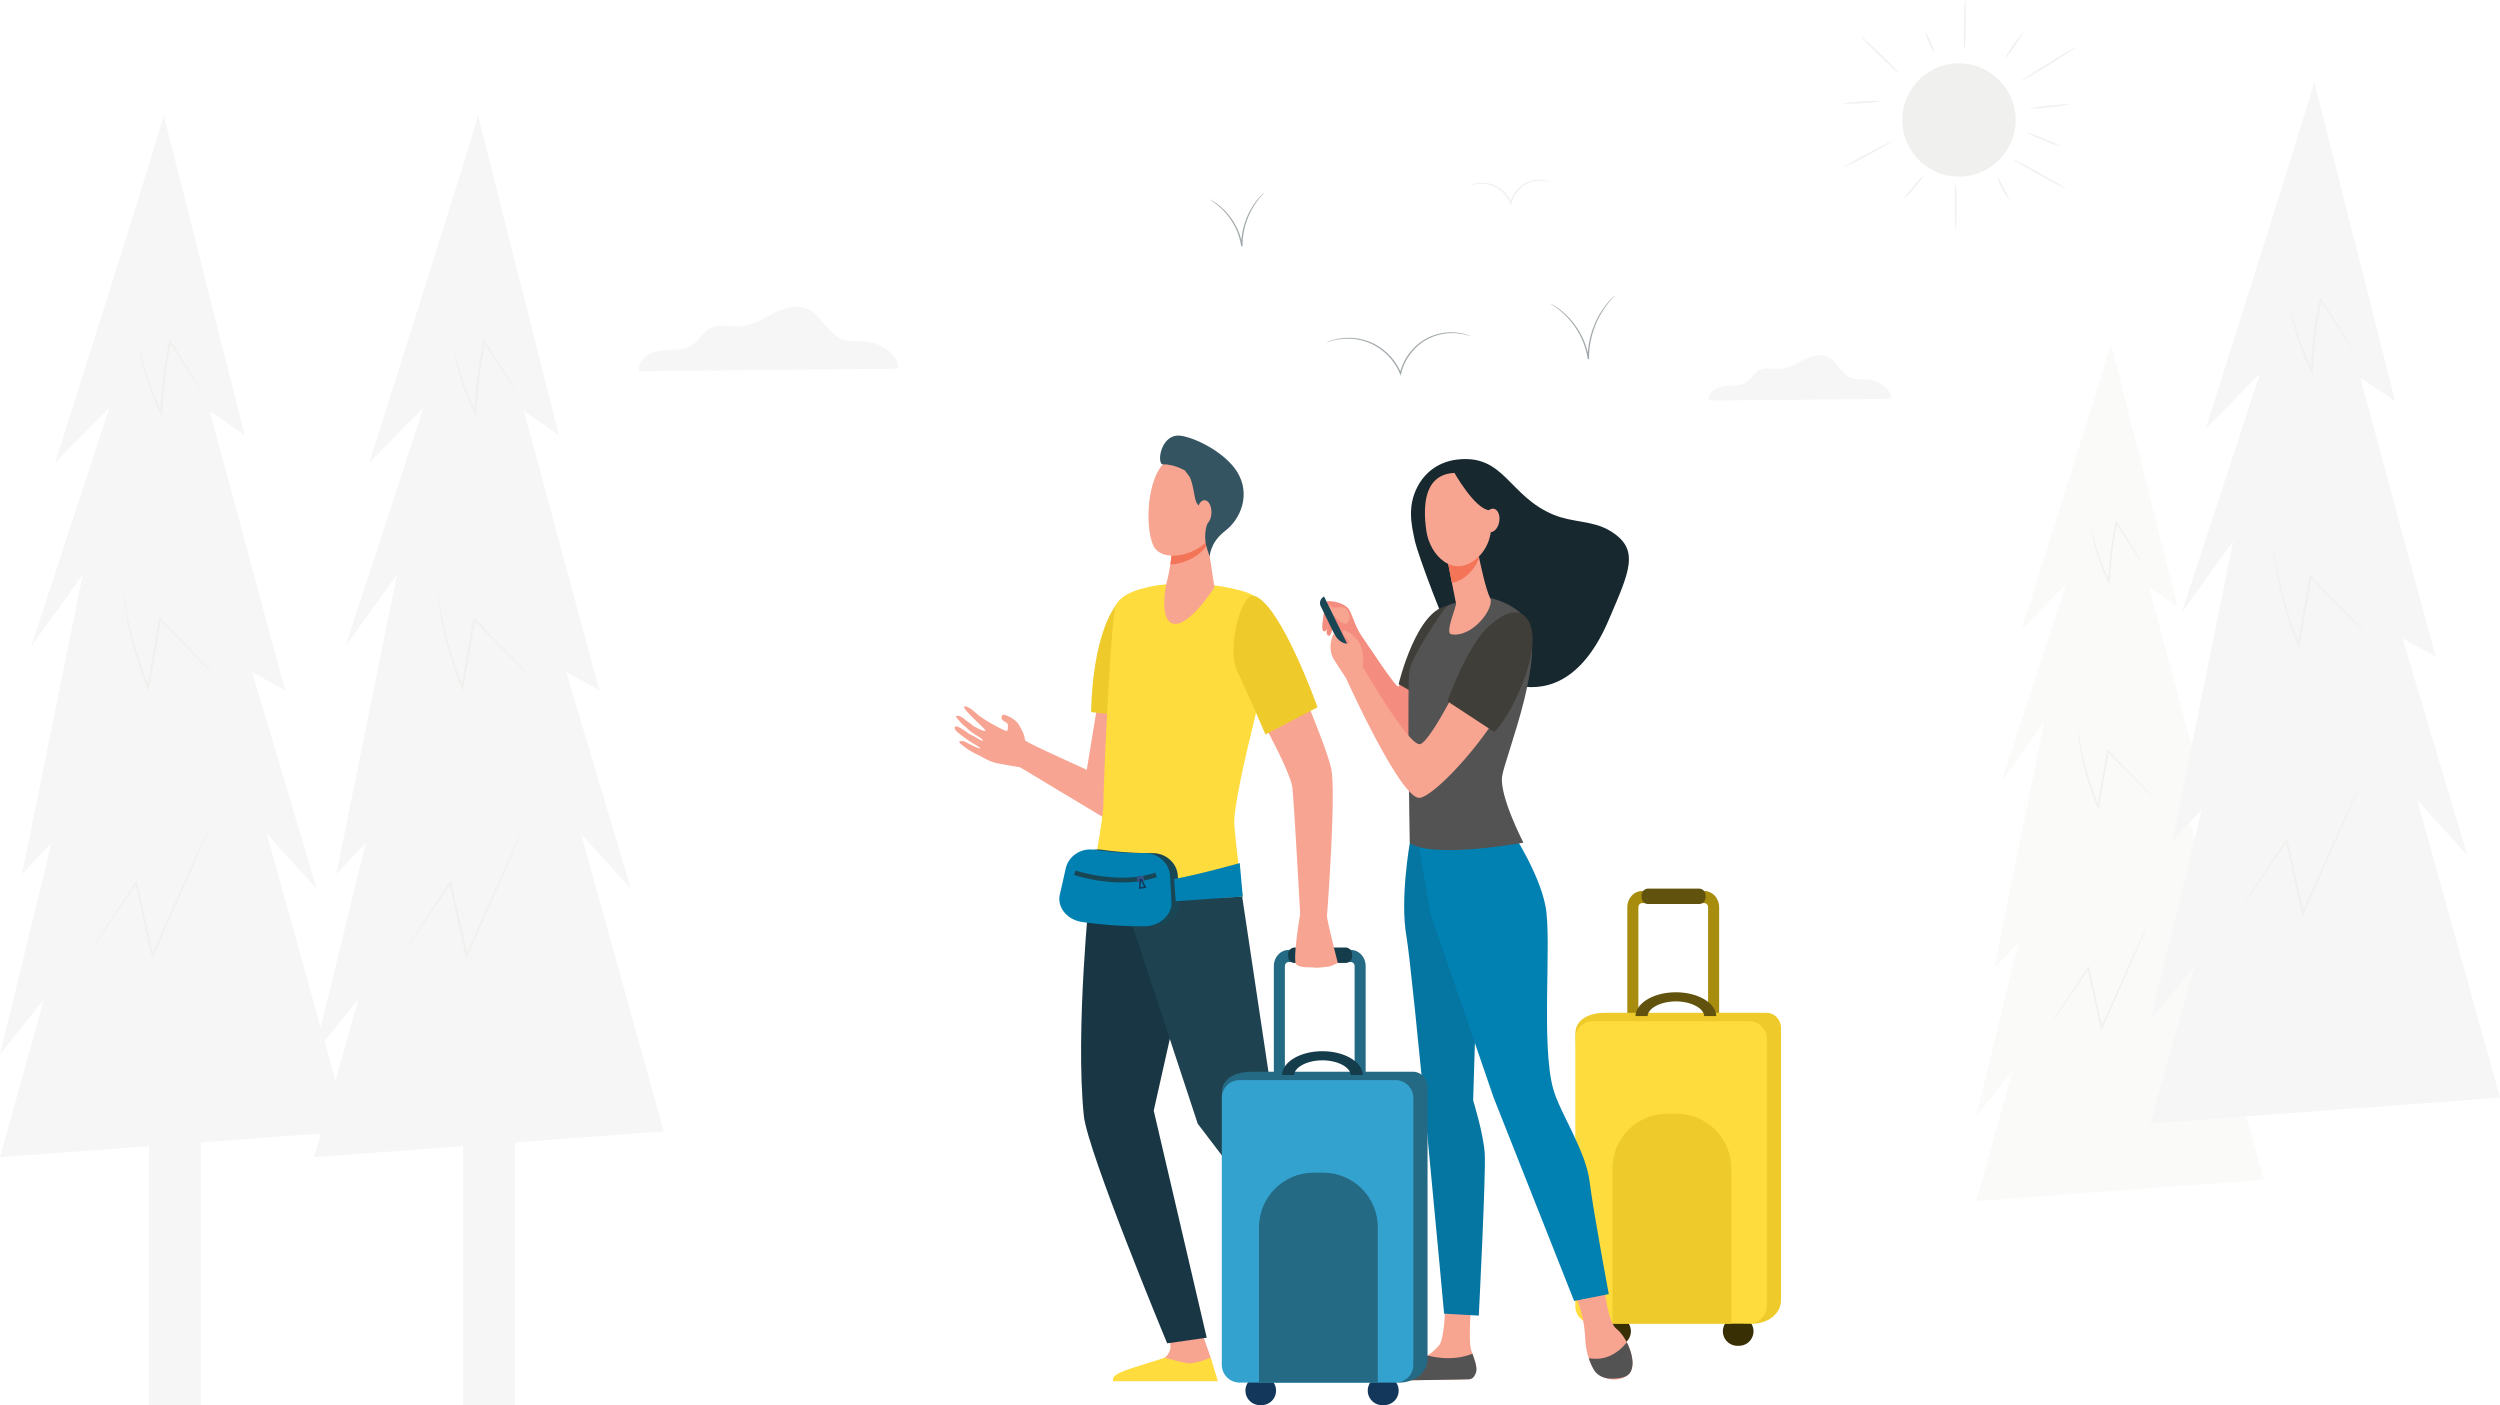 <svg xmlns="http://www.w3.org/2000/svg" width="838" height="471" fill="none"><g opacity=".4"><path fill="#F3F2F1" d="M707.599 115.138c0 1.52-29.942 95.809-29.942 95.809l14.971-15.207-21.569 65.902 14.21-19.771-16.748 82.63 8.12-8.618-14.209 58.299 12.179-15.209-12.179 43.596 96.423-7.097-22.837-82.124 13.793 15.209-17.853-59.818 9.136 5.068-20.808-77.054 9.643 6.591z"/><path fill="#DADBD8" d="M721.961 267.549c-.011.01-.122-.082-.325-.269-.236-.228-.525-.504-.876-.839l-3.233-3.213-11.146-11.307.46-.141c-.632 3.695-1.324 7.739-2.045 11.968l-1.199 6.911-.171.979-.369-.921c-2.907-7.228-4.61-13.856-5.535-18.626a87 87 0 0 1-.926-5.637c-.088-.663-.136-1.177-.172-1.525-.032-.348-.04-.531-.022-.533.017-.002.059.176.123.519l.267 1.51c.229 1.314.576 3.223 1.088 5.591a113 113 0 0 0 5.7 18.489l-.54.058 1.186-6.913c.737-4.226 1.439-8.268 2.083-11.962l.091-.525.367.383c4.441 4.623 8.245 8.585 10.997 11.452l3.123 3.319.814.9c.182.207.271.321.26.332M719.825 310.066c.018.008-.071.254-.257.716-.213.512-.492 1.18-.838 2.015-.777 1.8-1.859 4.309-3.188 7.394l-10.813 24.544-.353.804-.19-.857-.488-2.198-3.946-17.962.462.086-8.82 12.972-2.522 3.634-.683.949q-.24.32-.258.311c-.012-.008.054-.129.189-.357.165-.263.37-.59.618-.991l2.405-3.715 8.645-13.087.332-.502.131.588 4.011 17.948.486 2.199-.545-.055 10.975-24.471 3.353-7.323.934-1.971c.22-.449.343-.679.36-.671M718.248 189.05c-.025.015-.277-.325-.723-.974l-1.889-2.815-6.488-9.954.483-.088a132 132 0 0 0-2.422 19.68l-.05 1.047-.467-.938c-2.435-4.887-3.875-9.367-4.682-12.573a52 52 0 0 1-.818-3.78c-.152-.888-.208-1.371-.179-1.377.032-.006.15.466.356 1.34.209.873.519 2.145.969 3.73a69.3 69.3 0 0 0 4.842 12.416l-.516.112a120 120 0 0 1 2.448-19.764l.134-.641.348.552 6.311 10.067 1.762 2.896c.401.676.606 1.048.581 1.064"/><path fill="#E7E8E5" d="M172.575 471h-17.348V370.179h17.348z"/><path fill="#E7E8E5" d="M160.202 38.631c0 1.848-36.379 116.409-36.379 116.409l18.189-18.477-26.205 80.069 17.264-24.021-20.347 100.394 9.865-10.469-17.265 70.831 14.799-18.479-14.799 52.969 117.154-8.622-27.747-99.778 16.758 18.477-21.691-72.679 11.1 6.159-25.281-93.62 11.715 8.007z"/><path fill="#DADBD8" d="M177.647 226.728c-.014.013-.147-.1-.394-.325-.287-.277-.638-.612-1.065-1.021-.974-.968-2.293-2.28-3.928-3.903-3.389-3.439-8.073-8.192-13.542-13.737l.558-.173-2.485 14.541-1.457 8.397-.205 1.19-.45-1.118c-3.532-8.782-5.601-16.836-6.724-22.631-.567-2.9-.92-5.237-1.125-6.85-.109-.805-.167-1.43-.209-1.852-.04-.423-.049-.645-.028-.647.021-.004.072.214.15.63.087.486.193 1.091.323 1.834.28 1.597.701 3.917 1.324 6.795a137 137 0 0 0 6.925 22.463l-.656.07 1.441-8.4 2.531-14.534.111-.637.446.465 13.36 13.914 3.794 4.034.99 1.093c.221.251.328.389.315.402M175.057 278.386c.021.009-.086.308-.312.871l-1.018 2.447-3.874 8.984-13.136 29.822-.43.977-.231-1.044-.592-2.671-4.796-21.822.563.105c-4.385 6.449-8.075 11.874-10.716 15.76l-3.065 4.416c-.336.466-.61.846-.83 1.154q-.29.389-.314.377c-.014-.011.066-.157.231-.433l.751-1.206 2.92-4.513c2.59-3.921 6.208-9.394 10.505-15.9l.403-.61.159.715c1.444 6.457 3.108 13.906 4.873 21.806l.591 2.671-.662-.066 13.336-29.733 4.072-8.896 1.135-2.396c.266-.544.416-.825.437-.815M173.136 131.354c-.029.019-.336-.395-.878-1.184l-2.294-3.42-7.883-12.094.585-.107a161 161 0 0 0-2.075 13.2 163 163 0 0 0-.867 10.71l-.06 1.273-.567-1.139c-2.959-5.939-4.708-11.381-5.689-15.277a63 63 0 0 1-.994-4.593c-.183-1.078-.253-1.665-.217-1.672.039-.007.182.567.432 1.628.255 1.06.631 2.606 1.177 4.531a84.2 84.2 0 0 0 5.884 15.086l-.627.136c.134-3.341.398-6.986.83-10.763a146 146 0 0 1 2.145-13.25l.163-.78.421.672c3.095 4.934 5.735 9.146 7.669 12.231l2.141 3.518c.487.823.735 1.274.704 1.294"/><path fill="#E7E8E5" d="M67.252 471h-17.35V370.179h17.35z"/><path fill="#E7E8E5" d="M54.878 38.631c0 1.848-36.38 116.409-36.38 116.409l18.19-18.477-26.205 80.069 17.264-24.021L7.4 293.005l9.866-10.469L0 353.367l14.799-18.479L0 387.857l117.154-8.622-27.747-99.779 16.757 18.478-21.69-72.679 11.1 6.159-25.281-93.62 11.715 8.007z"/><path fill="#DADBD8" d="M72.323 226.728c-.013.013-.148-.1-.394-.325l-1.065-1.021-3.928-3.903-13.541-13.737.557-.173-2.485 14.541-1.457 8.397-.205 1.19-.45-1.118c-3.533-8.782-5.602-16.836-6.724-22.631-.567-2.9-.92-5.237-1.126-6.85-.108-.805-.166-1.43-.208-1.852-.04-.423-.05-.645-.028-.647.02-.004.072.214.15.63l.324 1.834c.278 1.597.7 3.917 1.323 6.795a137 137 0 0 0 6.924 22.463l-.656.07 1.442-8.4 2.53-14.534.111-.637.447.465 13.36 13.914 3.794 4.034.99 1.093c.22.251.328.389.315.402M69.734 278.386c.022.009-.086.308-.312.871l-1.018 2.447-3.874 8.984-13.136 29.822-.43.977-.231-1.044-.592-2.671-4.796-21.822.563.105-10.717 15.76-3.064 4.416c-.336.466-.61.846-.83 1.154q-.29.389-.313.377-.02-.018.23-.433l.751-1.206 2.92-4.513 10.506-15.9.402-.61.16.715 4.872 21.806.591 2.671-.661-.066 13.334-29.733 4.074-8.896 1.135-2.396c.265-.544.415-.825.436-.815M67.813 131.354c-.03.019-.337-.395-.88-1.184l-2.294-3.42-7.882-12.094.585-.107a161 161 0 0 0-2.076 13.2 162 162 0 0 0-.865 10.71l-.061 1.273-.567-1.139c-2.958-5.939-4.71-11.381-5.689-15.277a63 63 0 0 1-.995-4.593c-.183-1.078-.252-1.665-.217-1.672.04-.007.182.567.433 1.628.255 1.06.63 2.606 1.177 4.531a84 84 0 0 0 5.883 15.086l-.627.136c.135-3.341.398-6.986.832-10.763.547-4.751 1.3-9.243 2.143-13.25l.164-.78.421.672 7.668 12.231 2.141 3.518c.488.823.736 1.274.706 1.294"/><path fill="#E7E8E5" d="M775.721 27.329c0 1.848-36.379 116.408-36.379 116.408l18.19-18.476-26.206 80.069 17.265-24.021-20.348 100.395 9.865-10.471-17.264 70.831 14.798-18.478-14.798 52.97 117.155-8.622-27.747-99.781 16.756 18.478-21.69-72.678 11.099 6.159-25.28-93.62 11.715 8.007z"/><path fill="#DADBD8" d="M793.169 212.506c-.013.014-.149-.098-.395-.325l-1.064-1.021-3.929-3.903-13.54-13.737.556-.173-2.484 14.543-1.457 8.396-.206 1.189-.45-1.118c-3.531-8.782-5.602-16.836-6.724-22.631a107 107 0 0 1-1.125-6.849c-.109-.804-.166-1.431-.209-1.852-.038-.423-.049-.646-.028-.648s.072.214.151.63l.324 1.835c.278 1.597.699 3.916 1.322 6.794a137 137 0 0 0 6.926 22.463l-.657.07c.466-2.708.947-5.518 1.442-8.399l2.53-14.534.111-.638.447.465 13.359 13.914 3.795 4.034.99 1.093c.22.252.329.389.315.402M790.577 264.165c.02.009-.087.307-.313.87-.26.621-.597 1.434-1.019 2.449l-3.873 8.984-13.136 29.82-.43.978-.231-1.044-.593-2.67c-1.736-7.907-3.376-15.361-4.794-21.823l.561.104-10.717 15.761-3.063 4.416-.83 1.153q-.29.39-.313.377c-.015-.009.064-.157.23-.433.199-.32.448-.717.751-1.206l2.92-4.512 10.506-15.9.401-.611.161.715c1.442 6.457 3.106 13.908 4.872 21.808l.591 2.669-.661-.066 13.335-29.732 4.072-8.897 1.136-2.396c.266-.544.415-.825.437-.814M788.656 117.132c-.03.019-.337-.395-.879-1.182l-2.295-3.421-7.881-12.095.586-.107a161 161 0 0 0-2.078 13.2 162 162 0 0 0-.864 10.711l-.062 1.272-.567-1.137c-2.957-5.941-4.708-11.382-5.688-15.278a62 62 0 0 1-.994-4.593c-.185-1.079-.253-1.666-.218-1.673.04-.007.182.567.433 1.628.254 1.062.63 2.607 1.176 4.532a84.3 84.3 0 0 0 5.885 15.086l-.628.134a145.57 145.57 0 0 1 2.975-24.011l.163-.78.422.672 7.668 12.23 2.142 3.518c.487.824.734 1.274.704 1.294"/><path fill="#E7E8E5" d="M300.929 123.578c.664-4.813-6.138-8.773-11.25-9.184-2.436-.197-4.967.175-7.276-.628-5.003-1.743-7.002-8.199-11.883-10.254-3.65-1.538-7.851-.169-11.389 1.609s-7.035 4.017-10.987 4.27c-3.439.22-7.172-1.053-10.18.624-2.242 1.25-3.415 3.83-5.482 5.352-2.022 1.489-4.658 1.805-7.166 1.941s-5.104.161-7.387 1.206c-2.285 1.043-4.174 3.456-3.699 5.919zM633.812 133.674c.467-3.385-4.314-6.169-7.909-6.458-1.714-.138-3.493.124-5.117-.441-3.518-1.226-4.923-5.765-8.354-7.211-2.567-1.081-5.52-.118-8.008 1.133s-4.945 2.824-7.724 3.001c-2.419.155-5.044-.74-7.158.44-1.577.878-2.402 2.692-3.855 3.762-1.421 1.047-3.274 1.269-5.038 1.364-1.763.097-3.588.114-5.194.848-1.606.735-2.934 2.431-2.601 4.163z"/><path fill="#DADBD8" d="M519.715 61.04c-.017.044-.463-.12-1.295-.287a10.5 10.5 0 0 0-3.555-.094c-1.483.21-3.23.815-4.758 2.081-1.525 1.242-2.83 3.116-3.352 5.333l-.015.059-.204.79-.303-.75c-.855-2.108-2.373-3.789-4.02-4.862-1.65-1.093-3.427-1.553-4.916-1.667-3.025-.206-4.795.737-4.816.611-.012-.025.402-.264 1.223-.53a10.4 10.4 0 0 1 3.616-.457c1.543.07 3.416.51 5.16 1.631a10.95 10.95 0 0 1 4.247 5.076l-.507.04.017-.062c.551-2.347 1.941-4.31 3.561-5.594a9.75 9.75 0 0 1 5.018-2.072c1.556-.175 2.822.034 3.652.265.835.235 1.258.465 1.247.49M675.646 40.216c0 10.483-8.509 18.982-19.004 18.982s-19.003-8.499-19.003-18.982c0-10.484 8.508-18.982 19.003-18.982s19.004 8.498 19.004 18.981M655.561 61.297c.162 0 .292 3.526.292 7.877 0 4.35-.13 7.876-.292 7.876-.16 0-.291-3.526-.291-7.876s.131-7.877.291-7.877M644.938 58.71c.122.106-1.252 1.923-3.071 4.06-1.818 2.138-3.392 3.786-3.516 3.682-.122-.104 1.253-1.921 3.072-4.06 1.819-2.137 3.392-3.786 3.515-3.681M634.121 47.385c.077.14-3.397 2.171-7.757 4.532-4.361 2.363-7.958 4.163-8.035 4.022s3.396-2.171 7.758-4.533c4.36-2.362 7.957-4.162 8.034-4.021M630.332 33.864c.009.16-2.742.483-6.146.72-3.406.237-6.174.3-6.186.14-.01-.161 2.74-.484 6.146-.722 3.405-.236 6.174-.3 6.186-.138M636.612 24.655c-.112.116-3.092-2.612-6.656-6.092s-6.363-6.394-6.25-6.51c.114-.114 3.093 2.612 6.658 6.094 3.564 3.479 6.361 6.393 6.248 6.508M648.308 17.507c-.148.064-.908-1.36-1.698-3.18s-1.309-3.347-1.161-3.411.908 1.36 1.697 3.18 1.309 3.347 1.162 3.41M658.766 0c.162.002.236 3.724.166 8.311-.07 4.589-.258 8.306-.418 8.303-.162-.002-.235-3.724-.165-8.312.069-4.586.257-8.304.417-8.302M677.928 11.173c.133.091-1.044 2.024-2.627 4.318s-2.974 4.079-3.107 3.988c-.132-.091 1.042-2.024 2.627-4.319 1.582-2.293 2.975-4.079 3.107-3.987M695.995 15.751c.084.138-4.015 2.819-9.156 5.99-5.144 3.173-9.38 5.632-9.465 5.496-.084-.137 4.015-2.819 9.158-5.992 5.142-3.17 9.378-5.631 9.463-5.494M673.593 66.761c-.122.094-1.373-1.379-2.476-3.475-1.111-2.094-1.623-3.957-1.477-4.004.157-.057.903 1.681 1.994 3.731 1.078 2.054 2.095 3.65 1.959 3.748M692.56 63.283c-.079.141-4.159-1.977-9.11-4.727-4.955-2.754-8.906-5.098-8.828-5.24.078-.14 4.156 1.976 9.111 4.73 4.953 2.752 8.905 5.096 8.827 5.237M690.535 48.997c-.061.15-2.612-.76-5.698-2.03-3.088-1.27-5.539-2.419-5.478-2.568s2.613.76 5.7 2.03c3.086 1.27 5.538 2.42 5.476 2.568M693.702 34.992c.017.161-2.924.594-6.568.97-3.645.376-6.613.55-6.63.39s2.925-.593 6.57-.97c3.644-.374 6.612-.55 6.628-.39"/><path fill="#8C8F8F" d="m179.09 383.703-.031-.445z"/><path fill="#7E8182" d="m177.039 354.318-.011-.147-.005-.083z"/><path fill="#17282F" d="M423.794 64.572c.028.029-.361.428-1.024 1.18a26 26 0 0 0-2.512 3.409c-1.9 2.996-3.799 7.765-3.734 13.234l-.001.165-.461.039c-.794-5.38-3.619-9.665-6.1-12.144-2.494-2.531-4.522-3.514-4.454-3.608q.013-.019.366.167c.228.13.583.296.998.575.852.523 2.031 1.385 3.321 2.636 1.293 1.246 2.66 2.923 3.824 5.005a21.7 21.7 0 0 1 2.504 7.302l-.461.038.001-.17c-.068-5.582 1.925-10.425 3.921-13.415.992-1.515 1.947-2.635 2.655-3.353.343-.372.647-.624.84-.806q.297-.27.317-.254M493.007 112.689c-.016.046-.801-.277-2.282-.605a18.3 18.3 0 0 0-6.372-.245c-2.664.356-5.822 1.426-8.585 3.698-2.759 2.231-5.118 5.607-6.06 9.612l-.027.106-.177.687-.264-.651c-1.543-3.806-4.283-6.83-7.257-8.752-2.979-1.957-6.185-2.769-8.859-2.95a19.6 19.6 0 0 0-6.332.579c-1.461.385-2.233.724-2.251.68-.006-.015.183-.106.552-.266.365-.162.92-.372 1.651-.588 1.454-.437 3.661-.879 6.4-.732 2.72.144 6.009.937 9.071 2.92 3.053 1.946 5.872 5.032 7.454 8.936l-.441.035.03-.109c.969-4.118 3.401-7.571 6.241-9.839 2.847-2.309 6.095-3.371 8.812-3.691 2.737-.328 4.977.014 6.455.395.743.186 1.307.379 1.679.53.376.15.568.235.562.25M541.324 99.048c.03.029-.436.5-1.224 1.387a30 30 0 0 0-2.99 4.033c-2.258 3.548-4.516 9.203-4.439 15.692l-.003.198-.459.037a25.8 25.8 0 0 0-2.872-8.499 26.5 26.5 0 0 0-4.373-5.901c-1.477-1.493-2.824-2.546-3.793-3.212-.967-.667-1.526-1.004-1.506-1.04.008-.014.155.057.429.205.269.156.687.356 1.177.688 1.007.623 2.399 1.647 3.922 3.128 1.527 1.479 3.142 3.465 4.516 5.927a25.7 25.7 0 0 1 2.958 8.638l-.461.037.002-.201c-.079-6.602 2.271-12.331 4.626-15.873 1.172-1.795 2.297-3.123 3.133-3.978.404-.441.762-.74.988-.96.232-.212.359-.317.369-.306"/></g><path fill="#382F05" d="M546.675 446.248a4.863 4.863 0 0 1-4.863 4.863h-.537a4.863 4.863 0 1 1 0-9.726h.537a4.863 4.863 0 0 1 4.863 4.863M587.769 446.248a4.863 4.863 0 0 1-4.863 4.863h-.533a4.863 4.863 0 0 1 0-9.727h.533a4.864 4.864 0 0 1 4.863 4.864"/><path fill="#A88C0D" d="M549.183 304.06c0-.735.546-1.334 1.216-1.334h20.933c.67 0 1.217.599 1.217 1.334v36.941h3.708V304.06c0-2.97-2.21-5.384-4.925-5.384h-20.933c-2.715 0-4.924 2.414-4.924 5.384v36.941h3.708z"/><path fill="#EECB2A" d="m587.734 443.699-50.086-2.808c-2.678 0-4.846-2.28-4.846-5.089l-4.749-89.089c-.15-6.232 6.917-7.215 9.595-7.215h54.505c2.678 0 4.846 2.279 4.846 5.088v91.216c.024 4.727-4.63 7.818-9.265 7.897"/><path fill="#FFDC3D" d="M586.259 443.688h-52.243a5.976 5.976 0 0 1-5.975-5.978v-89.434a5.98 5.98 0 0 1 5.975-5.98h52.243a5.98 5.98 0 0 1 5.981 5.98v89.434a5.98 5.98 0 0 1-5.981 5.978"/><path fill="#EECB2A" d="M580.323 443.689h-39.819v-52.054c0-10.111 8.197-18.307 18.307-18.307h3.205c10.109 0 18.307 8.196 18.307 18.307z"/><path fill="#61520E" d="M561.757 335.672c5.043 0 9.317 2.237 9.493 4.922h4.045c-.147-4.419-6.152-7.978-13.538-7.978s-13.386 3.559-13.538 7.978h4.051c.17-2.685 4.444-4.922 9.487-4.922M569.497 303.029h-17.015a2.21 2.21 0 0 1-2.211-2.213v-.743a2.21 2.21 0 0 1 2.211-2.212h17.015c1.216 0 2.21.989 2.21 2.212v.743a2.215 2.215 0 0 1-2.21 2.213"/><path fill="#17282F" d="M474.324 181.592c-1.313-5.967-2.598-11.972.866-18.527 2.796-5.304 7.642-8.357 13.245-9.021 15.878-1.884 17.276 12.302 32.355 18.512 6.442 2.652 13.053 1.894 18.81 5.323 10.398 6.191 6.566 13.685-.329 29.865-16.879 39.62-45.922 16.678-51.045 8.876-3.804-5.804-13.058-31.187-13.902-35.028"/><path fill="#F48C7F" d="m484.038 211.489 1.616-8.477s-4.792 1.144-7.844 5.886-8.166 20.768-9.036 21.241c-.869.475-10.529-14.4-12.216-16.745-2.089-2.899-2.866-6.228-4.173-8.757-1.313-2.529-5.919-3.39-7.658-3.074-1.745.316 2.393 7.713 2.393 7.713s10.465 18.177 13.956 28.134c3.484 9.958 14.382 14.699 16.127 13.276 1.745-1.422 6.835-39.197 6.835-39.197"/><path fill="#403E38" d="m482.14 236.938-13.327-7.603s6.053-25.505 16.841-26.322z"/><path fill="#F7A491" d="M452.265 206.03s-.437-1.914-1.608-2.305c-1.176-.392-3.221-.044-3.349 0-.134.043-2.394-1.175-2.394-1.175l1.87 3.48s3.652 4.306 4.869 2.697c1.224-1.61.612-2.697.612-2.697"/><path fill="#F48C7F" d="M444.261 202.71s-1.319 6.713-.986 8.119c.339 1.411 1.173.654 1.331.348.654-1.262 1.103-5.567 1.103-5.567z"/><path fill="#F48C7F" d="M447.105 208.292s-.629 4.163-1.276 4.654c-.419.319-.955.13-1.13-.711s.839-5.973.839-5.973z"/><path fill="#184655" d="m450.95 220.105 2.191-1.068-9.307-19.08a2.435 2.435 0 0 0-1.121 3.257z"/><path fill="#F7A491" d="M537.818 431.863s1.133 11.477 4.04 13.585c2.907 2.105 6.782 9.903 4.842 14.119-.606 1.317-1.812 2.076-3.194 2.502-4.082 1.257-8.43-.859-10.168-4.762-.968-2.18-1.823-5.089-1.993-8.751-.436-9.326-3.344-14.069-3.344-14.069zM493.16 436.559s-.919 11.582-.177 15.344c.405 2.017 2.618 6.166 1.603 8.061-1.016 1.898-2.179 2.373-2.179 2.373l-26.37.423c-1.432.021-.485-.898.673-1.749 1.894-1.39 3.428-2.309 9.48-5.232.394-.191 1.831-1.102 2.35-1.42 1.318-.8 2.635-2.06 3.771-3.323 1.893-2.102 2.059-12.303 2.059-12.303z"/><path fill="#0575A1" d="M472.56 282.615s-3.321 18.804-1.141 31.129c2.179 12.329 12.645 126.597 12.645 126.597l11.624.654s2.435-47.731 1.998-54.368c-.432-6.639-3.882-17.749-3.882-17.749l1.157-38.537-14.671-50.629z"/><path fill="#0180B2" d="M506.719 278.659s9.158 13.751 11.338 25.13-1.604 46.349 2.591 61.263c2.27 8.072 10.875 20.538 12.179 30.969 1.31 10.431 6.443 37.753 6.443 37.753l-11.626 2.301-27.006-68.241-21.191-61.676-5.426-31.767z"/><path fill="#535353" d="M499.31 200.426s6.278 1.035 10.954 5.61c10.026 9.813-5.893 47.655-6.765 54.292s7.144 22.124 7.144 22.124-29.953 5.536-38.094.163c0 0-.956-53.263-.085-58.004.872-4.742 10.626-19.375 12.376-21.272 1.743-1.897 14.47-2.913 14.47-2.913"/><path fill="#F7A491" d="M510.646 210.486c-.775-2.335-3.421-3.461-5.682-2.485-3.094 1.339-7.366 3.878-9.452 8.23-3.49 7.27-15.699 32.243-19.475 33.191-3.782.948-19.184-25.921-19.184-25.921s.437-4.742-.874-7.428c-1.305-2.688-5.233-5.533-5.81-4.584-.583.948 2.18 3.319 2.18 3.793s-1.166.791-2.763-.158c-1.596-.948-2.465-2.866-2.465-2.866s-2.622 4.763.14 9.03a586 586 0 0 0 3.922 6.006s17.879 39.672 24.417 40.147c6.09.442 41.165-38.457 35.046-56.955"/><path fill="#F7A491" d="m495.274 184.264.179.962c.541 2.908 2.618 12.554 4.025 15.207 1.698 3.204-5.818 13.426-13.054 12.179-2.149-.372 1.826-9.392 1.631-10.348l-1.368-6.882c-.285-1.444-.575-2.907-.843-4.283-.777-3.908-1.407-7.105-1.407-7.105z"/><path fill="#F47458" d="M495.452 185.227c-.111-.606-.173-.963-.173-.963l-10.841-.269s.631 3.196 1.407 7.106c.268 1.366.558 2.821.843 4.257 1.675-.246 3.422-1.058 5.175-2.589 1.909-1.67 3.165-3.676 3.924-5.818-.139-.684-.246-1.273-.335-1.724"/><path fill="#F7A491" d="M488.756 158.505s4.424.612 7.626 4.746c3.203 4.133 6.653 16.915-1.3 23.865-7.959 6.949-15.821-.918-16.987-9.258s-.928-19.655 10.661-19.353"/><path fill="#17282F" d="M487.406 158.311s6.828 12.155 11.713 12.717c4.88.562 5.52 7.02 5.52 7.02s-1.742-14.883-6.577-17.753-10.656-1.984-10.656-1.984"/><path fill="#F7A491" d="M497.522 173.925c-.396 2.158.402 4.138 1.784 4.421s2.824-1.236 3.226-3.395c.396-2.159-.408-4.139-1.784-4.422-1.387-.283-2.829 1.237-3.226 3.396"/><path fill="#535353" d="M532.553 455.254c6.334 1.152 10.548-2.543 12.742-5.311 1.608 3.135 2.597 7.049 1.412 9.623-1.041 2.269-3.775 2.451-6.175 2.542-2.538.094-5.018-.796-6.276-3a21 21 0 0 1-1.703-3.854M478.544 454.359c6.97 1.785 12.129.57 15.008-.591.743 2.106 1.731 4.743 1.211 6.263-.645 1.864-1.554 2.284-2.359 2.306-6.37.166-23.332.393-28.188.456a.793.793 0 0 1-.617-1.301c1.206-1.437 14.425-6.817 14.945-7.133"/><path fill="#403E38" d="m500.861 245.357-15.696-10.3s6.537-18.474 13.738-25.014c7.195-6.54 10.592-4.952 12.098-3.597 4.167 3.76 3.431 12.916-1.31 24.197-4.742 11.281-8.83 14.714-8.83 14.714"/><path fill="#F7A491" d="M449.245 437.835s3.476 3.437 3.553 4.696c.08 1.263.309 14.773-1.111 16.033-1.417 1.262-5.583 2.157-4.243 3.575 1.011 1.071 8.799.842 13.963.555 1.506-.083 3.396-12.271 3.995-14.061.865-2.602 3.99-8.262 3.199-10.074-.384-.884-3.235-2.898-5.824-4.591-2.721-1.782-5.326-5.751-5.326-5.751z"/><path fill="#13375B" d="M427.734 466.137A4.864 4.864 0 0 1 422.87 471h-.536a4.863 4.863 0 1 1 0-9.726h.536a4.864 4.864 0 0 1 4.864 4.863M468.83 466.137a4.864 4.864 0 0 1-4.864 4.863h-.532a4.864 4.864 0 1 1 0-9.726h.532a4.864 4.864 0 0 1 4.864 4.863"/><path fill="#F7A491" d="M402.76 446.277s2.694 7.71 3.071 8.798c.027.08 1.185 5.022 1.185 6.304 0 4.817-21.437-4.088-16.633-6.224.435-.193 1.799-1.737 1.942-3.375.221-2.528-1.805-5.693-1.805-5.693z"/><path fill="#184655" d="M462.609 433.852s-7.316 22.439-10.452 23.544c-.832.292-5.518 1.477-6.269 3.267a1 1 0 0 0-.047.161c-.243 1.135.707 2.182 1.868 2.182h14.872s2.111-10.069 2.945-14.494c0 0 4.421-10.809 3.929-11.793-.492-.983-6.846-2.867-6.846-2.867"/><path fill="#183644" d="m373.177 277.243-7.761 20.096s-5.063 47.957-2.115 76.666c1.233 12.006 27.93 76.28 27.93 76.28l13.259-1.895-17.76-76.111 6.535-29.104 9.248-57.535z"/><path fill="#1F4250" d="m409.74 278.29 6.658 22.378 10.126 67.537 34.248 63.178s-5.15 7.905-10.678 9.148l-48.61-63.854-26.343-79.937.924-17.76z"/><path fill="#F8A492" d="M378.237 263.351c.659-1.743 7.258-36.281 7.258-36.281l-16.421 1.738-4.791 29.239-10.646-4.9s-9.611-4.348-10.028-5.014c-.353-.561.503-.831-2.129-5.284-.759-1.288-2.649-2.343-2.649-2.343s-2.334-1.279-2.793-.834c-.459.447-.37 1.243-.04 1.635s1.319.793 1.649 1.185c.33.393.212 1.986-.043 2.508-.255.525-7.004-3.466-7.004-3.466s-1.881-1.235-2.473-1.691c-.505-.392-1.925-1.674-1.925-1.674s-2.497-1.931-3.002-1.262c-.619.82 7.375 7.594 7.117 8.027-.314.525-4.07-1.58-4.07-1.58s-1.538-1.387-2.384-1.762c-.802-1.009-2.862-2.227-3.418-1.373-.103.16 2.099 2.494 2.099 2.494s1.5 1.276 2.177 1.928c1.194 1.15 3.383 2.257 4.252 2.973.722.594.305.632.301.737-.003.08-1.076-.563-2.562-1.42-.748-.431-1.684-.757-2.476-1.392-.732-.585-1.856-1.251-2.543-1.635-1.943-1.086-2.289.298-.644 1.596.627.498 1.314 1.031 2.012 1.57 2.714 2.091 5.622 3.422 5.505 3.765-.152.442-5.312-2.299-5.312-2.299s-3.205-.701-.772 1.213c2.823 2.226 5.423 3.342 5.541 3.384.798.287 3.303 2.132 6.233 2.71s7.624 1.345 7.624 1.345c2.301 1.304 21.169 12.795 32.554 19.477l8.341-10.151a972 972 0 0 1-5.088-2.315c.312-.431.502-.721.55-.848"/><path fill="#EECB2A" d="m365.764 238.702 18.899 1.956s.866-15.701.866-23.19c0-9.088-1.206-20.403-2.288-20.151-3.039.707-6.69 2.019-9.127 5.411-8.431 11.74-8.35 35.974-8.35 35.974"/><path fill="#FFDC3D" d="m408.237 462.97-2.404-7.892s-5.207 2.243-7.785 1.873c-2.577-.367-7.61-1.84-7.61-1.84-10.289 3.431-18.718 5.097-17.185 7.859zM407.333 196.242s10.004 1.392 12.635 3.326c2.968 2.177 8.499 10.859 8.499 10.859s-15.462 56.214-14.722 65.951c.74 9.74 2.836 24.165 2.836 24.165s-37.116 2.343-51.173-3.204c0 0 4.439-22.069 4.439-27.864s2.493-63.714 4.268-66.747 5.35-4.759 12.132-6.237c6.782-1.481 21.086-.249 21.086-.249"/><path fill="#F7A491" d="m404.603 180.616 2.476 16.209s-8.649 13.831-14.047 12.157c-4.53-1.403-2.137-13.013-2.137-13.013s.864-3.207 1.416-6.779c.382-2.467.615-5.105.313-6.981-.741-4.591 11.979-1.593 11.979-1.593"/><path fill="#F47458" d="M392.619 182.209c-.74-4.591 11.98-1.593 11.98-1.593l.205 1.342c-.372.901-.827 1.671-1.379 2.26-2.841 3.038-7.282 4.861-11.122 5 .384-2.476.62-5.127.316-7.009"/><path fill="#F7A491" d="M406.689 157.682c.36-.129 2.882 18.461-1.904 23.577-4.787 5.116-14.112 6.79-17.457 2.762-3.7-4.458-3.514-24.438 3.928-29.7 7.441-5.263 15.433 3.361 15.433 3.361"/><path fill="#345462" d="M396.354 146.139c5.752 1.165 14.742 6.121 18.408 12.148 4.507 7.412 1.178 15.624-4.069 19.652-5.246 4.03-5.187 8.707-5.187 8.707l-.816-2.431c-.612-1.823-.862-3.757-.657-5.671.123-1.147.37-2.387.849-3.409 1.262-2.691-2.711-4.478-3.825-6.715-.857-1.724-.899-5.669-2.251-8.517l-1.613-2.174s-3.637-2.204-7.366-2.066c-2.251.083-.853-11.019 6.527-9.524"/><path fill="#F7A491" d="M401.302 171.729c-.038 2.268 1 4.124 2.319 4.146s2.418-1.798 2.456-4.066-1-4.124-2.319-4.146c-1.318-.025-2.418 1.795-2.456 4.066"/><path fill="#13375B" d="M422.795 463.172h-8.234v-6.213h8.234z"/><path fill="#256A85" d="M430.695 323.811c0-.735.547-1.332 1.218-1.332h20.929c.674 0 1.221.597 1.221 1.332v36.943h3.708v-36.943c0-2.97-2.21-5.384-4.929-5.384h-20.929c-2.716 0-4.929 2.414-4.929 5.384v36.943h3.711z"/><path fill="#256A85" d="m469.25 463.451-50.089-2.81c-2.677 0-4.847-2.276-4.847-5.088l-4.749-89.089c-.149-6.229 6.919-7.215 9.596-7.215h54.504c2.677 0 4.849 2.279 4.849 5.091v91.213c.019 4.729-4.631 7.818-9.264 7.898"/><path fill="#34A2CE" d="M467.767 463.442h-52.241a5.98 5.98 0 0 1-5.979-5.977v-89.437a5.98 5.98 0 0 1 5.979-5.978h52.241a5.98 5.98 0 0 1 5.979 5.978v89.437a5.977 5.977 0 0 1-5.979 5.977"/><path fill="#256A85" d="M461.837 463.442h-39.821v-52.054c0-10.113 8.197-18.308 18.312-18.308h3.199c10.112 0 18.31 8.195 18.31 18.308z"/><path fill="#153C4B" d="M443.268 355.426c5.045 0 9.32 2.235 9.494 4.92h4.044c-.149-4.42-6.15-7.975-13.538-7.975-7.385 0-13.386 3.555-13.538 7.975h4.048c.174-2.685 4.448-4.92 9.49-4.92M451.007 322.78h-17.011a2.21 2.21 0 0 1-2.213-2.212v-.743c0-1.221.992-2.213 2.213-2.213h17.011c1.221 0 2.213.992 2.213 2.213v.743a2.21 2.21 0 0 1-2.213 2.212"/><path fill="#F8A492" d="M419.545 235.274s13.005 22.754 13.654 28.823c.649 6.066 2.608 42.25 2.608 42.25s-2.608 15.607-1.307 16.909c1.299 1.301 4.984.867 6.067 1.082.804.161 3.393-.154 4.678-.328a5.2 5.2 0 0 0 1.395-.395l1.788-.829s-3.733-14.723-3.628-15.795c.102-1.072 3.136-41.378 1.404-49.397-1.735-8.016-13.439-34.888-13.439-34.888z"/><path fill="#EECB2A" d="m441.641 237.081-17.475 9.102s-5.681-13.26-9.391-21.094c-3.756-7.93 1.464-26.515 5.462-25.438 8.941 2.406 21.404 37.43 21.404 37.43"/><path fill="#184655" d="M394.801 293.472c.175 2.944.334 5.895.476 8.842.264 4.32-3.907 8.174-9.242 8.182-6.934.019-13.83-.467-20.635-1.439-5.238-.746-8.544-5.08-7.518-9.282a780 780 0 0 0 1.944-8.64c.981-4.221 5.12-6.906 9.369-6.318a118 118 0 0 0 17.135 1.144c4.337-.017 8.163 3.188 8.471 7.511"/><path fill="#0180B2" d="M415.561 289.306s-14.697 4.113-22.002 5.318l.521 7.464 22.5-1.545zM392.191 293.472c.176 2.944.334 5.895.477 8.842.263 4.32-3.907 8.174-9.242 8.182-6.934.019-13.83-.467-20.635-1.439-5.239-.746-8.545-5.08-7.519-9.282a780 780 0 0 0 1.945-8.64c.98-4.221 5.119-6.906 9.369-6.318a118 118 0 0 0 17.135 1.144c4.336-.017 8.162 3.188 8.47 7.511"/><path fill="#184655" d="M376.103 295.8c-8.521 0-15.654-2.37-16.08-2.516l.503-1.481c.146.05 14.704 4.881 26.757.718l.511 1.478c-3.861 1.335-7.913 1.801-11.691 1.801"/><path fill="#355389" d="m383.015 295.458-1.124.185a.613.613 0 0 1-.702-.505l-.107-.646a.613.613 0 0 1 .503-.702l1.125-.185a.61.61 0 0 1 .701.503l.107.646a.61.61 0 0 1-.503.704"/><path fill="#13375B" d="m382.444 295.182 1.01 2.019-1.097.152zm.269-.627-.772.152-.13 3.248 2.434-.337z"/></svg>